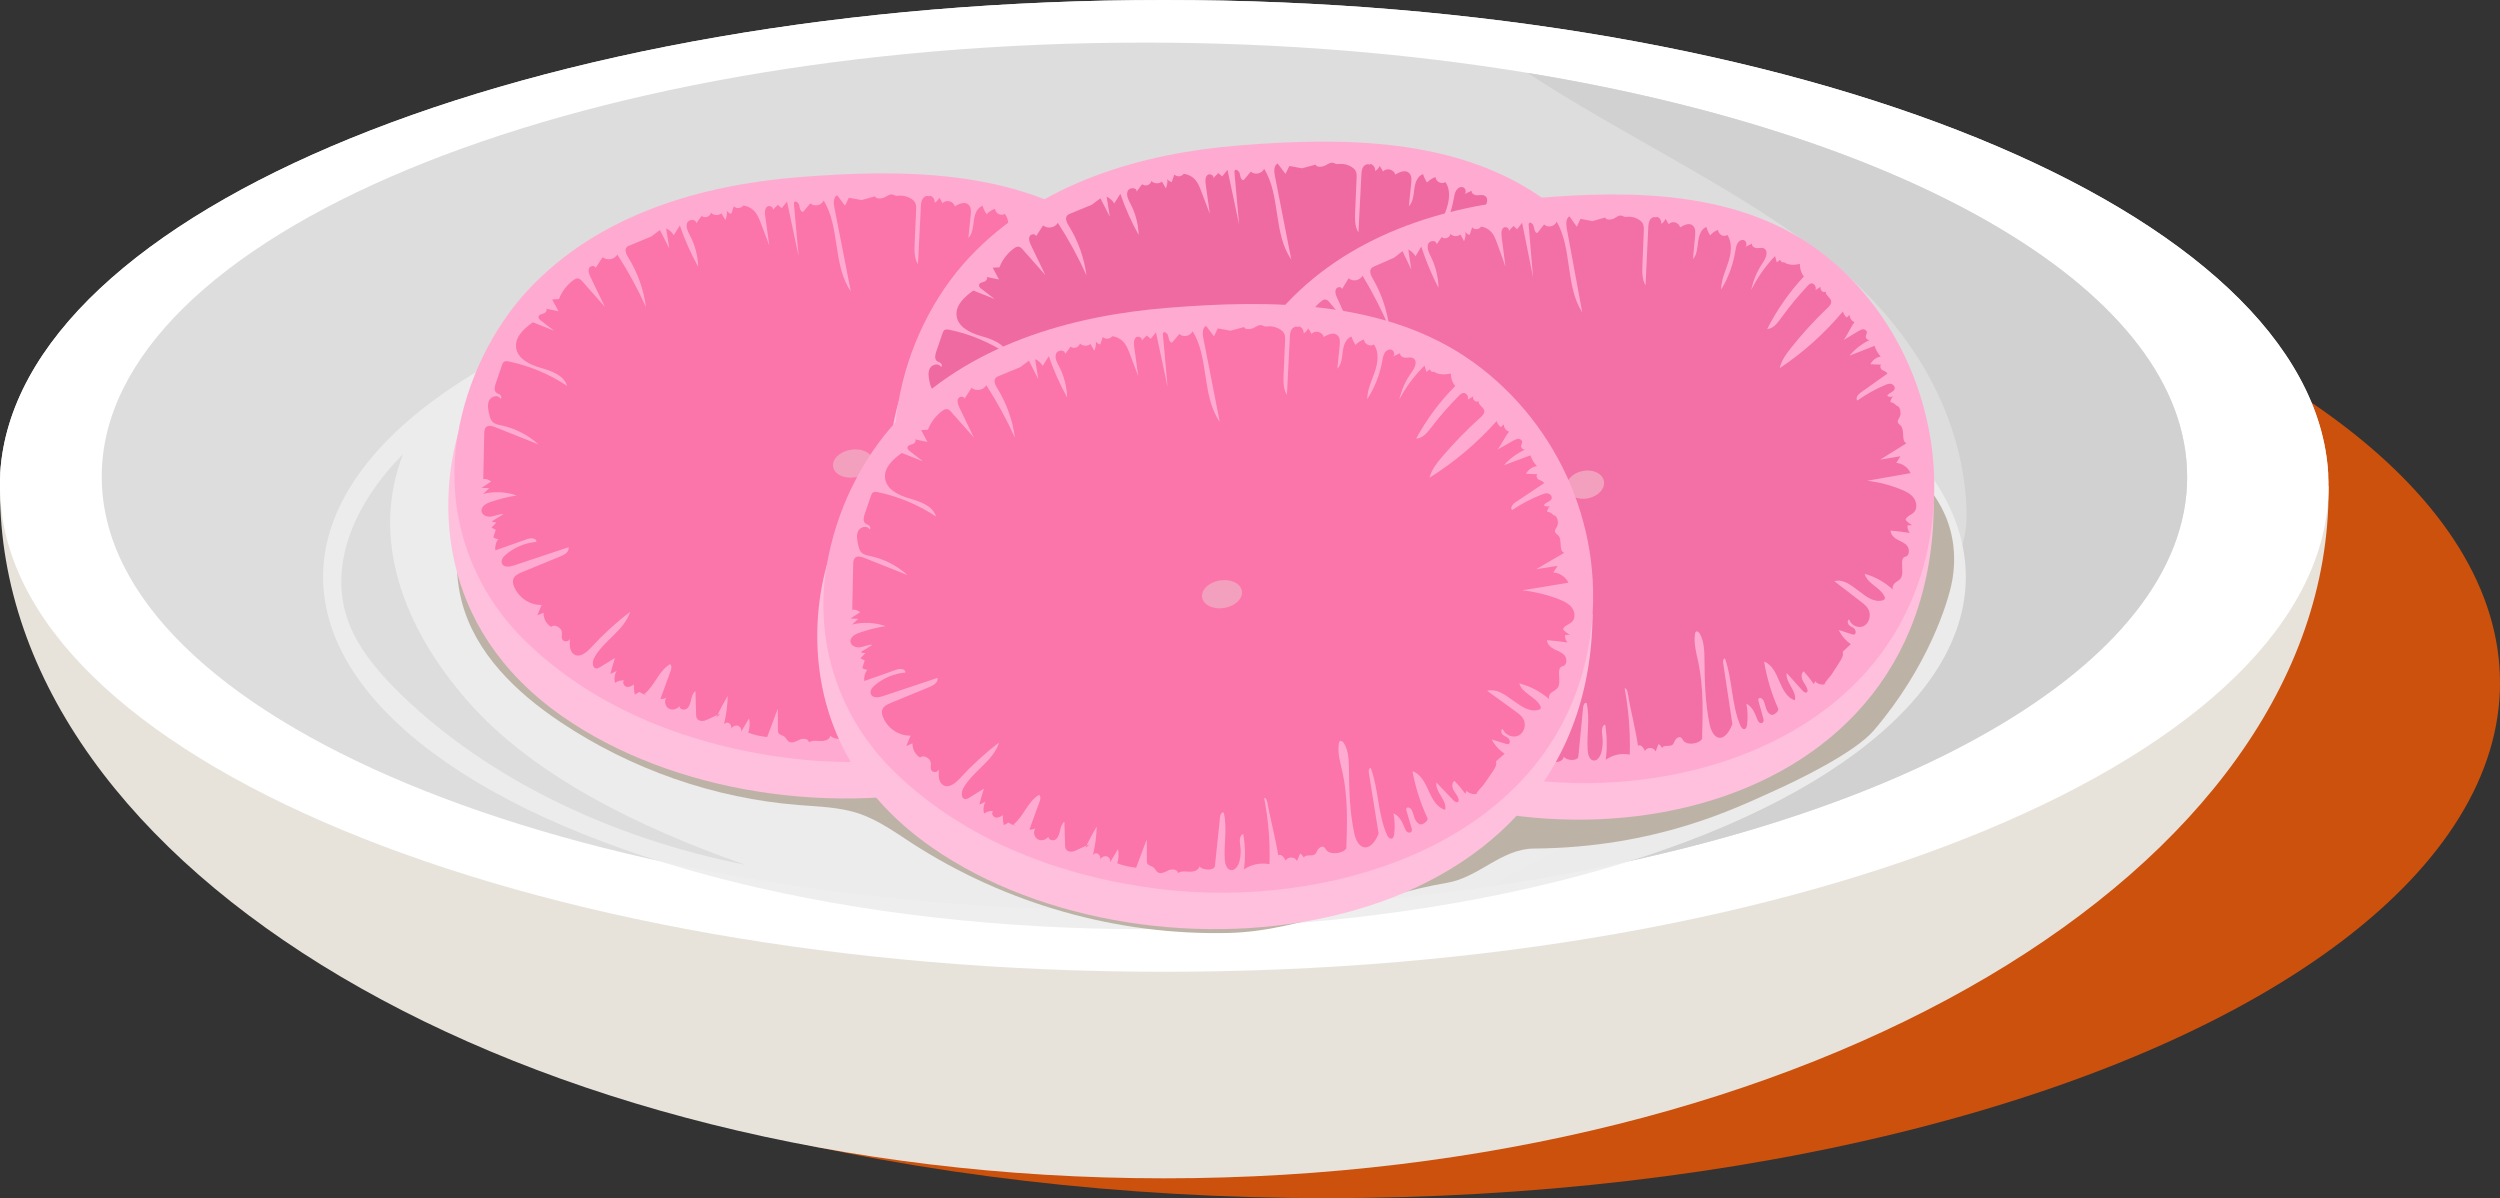 <?xml version="1.0" encoding="UTF-8"?>
<svg xmlns="http://www.w3.org/2000/svg" viewBox="0 0 258.29 123.79">
  <rect x="0" y="0" width="258.29" height="123.79" fill="#333333" stroke="none"/>
  <defs>
    <style>
      .cls-1 {
        fill: #bcb3a6;
        mix-blend-mode: multiply;
      }

      .cls-1, .cls-2, .cls-3, .cls-4, .cls-5, .cls-6, .cls-7, .cls-8, .cls-9, .cls-10, .cls-11, .cls-12, .cls-13, .cls-14 {
        stroke-width: 0px;
      }

      .cls-2 {
        fill: #ededed;
        opacity: .94;
      }

      .cls-15 {
        isolation: isolate;
      }

      .cls-3 {
        fill: #f7f9f8;
      }

      .cls-4 {
        fill: #f3a0be;
      }

      .cls-5 {
        fill: #fb75aa;
      }

      .cls-6 {
        fill: #d1d1d1;
      }

      .cls-7 {
        fill: #ddd;
      }

      .cls-8 {
        fill: #cc510d;
      }

      .cls-9 {
        fill: #fff;
      }

      .cls-10 {
        fill: #ef6aa0;
      }

      .cls-11 {
        fill: #e8e3da;
      }

      .cls-12 {
        fill: #ffabd1;
      }

      .cls-13 {
        fill: #ffc0dd;
      }

      .cls-14 {
        fill: #f270a5;
      }
    </style>
  </defs>
  <g class="cls-15">
    <g id="Layer_1" data-name="Layer 1">
      <g>
        <g>
          <ellipse class="cls-8" cx="137.07" cy="70.54" rx="121.22" ry="53.25"/>
          <g>
            <path class="cls-11" d="m240.58,50.2v.45c0,39.26-53.86,71.09-120.29,71.09S0,89.91,0,50.65v-.45c0-.16,0-.31,0-.47,0-.2,0-.41.02-.62,0-.07,0-.14,0-.21C1.69,21.77,54.89,0,120.29,0s118.6,21.77,120.25,48.9c0,.07,0,.14,0,.21,0,.2,0,.41.02.62,0,.16,0,.31,0,.47Z"/>
            <path class="cls-9" d="m240.58,50.2v.18c-.24,27.64-54,50.02-120.29,50.02S.24,78.02,0,50.38v-.18c0-.16,0-.31,0-.47,0-.2,0-.41.02-.62,0-.07,0-.14,0-.21C1.69,21.77,54.89,0,120.29,0s118.6,21.77,120.25,48.9c0,.07,0,.14,0,.21,0,.2.02.41.02.62,0,.16,0,.31,0,.47Z"/>
            <path class="cls-7" d="m225.97,49.25c0,19.54-30.01,36.16-71.9,42.31-11.21,1.65-23.27,2.54-35.83,2.54-59.5,0-107.73-20.08-107.73-44.85S58.74,4.4,118.24,4.4c13.97,0,27.32,1.11,39.58,3.13,39.92,6.56,68.15,22.77,68.15,41.73Z"/>
            <path class="cls-6" d="m225.97,49.25c0,19.54-30.01,36.16-71.9,42.31,7.4-4.45,15.89-7.8,23.19-12.34,6.66-4.13,21.15-17.99,23.35-19.74s2.65-4.54,2.56-6.92c-.39-10.31-6.24-19.88-15.9-27.03-9.06-6.71-19.92-11.74-29.46-18,39.92,6.56,68.15,22.77,68.15,41.73Z"/>
            <ellipse class="cls-2" cx="118.24" cy="59.6" rx="84.86" ry="36.4"/>
            <path class="cls-7" d="m76.91,89.33c-13.94-2.76-26.55-8.98-35.3-17.41-2.33-2.24-4.42-4.68-5.5-7.38-2.39-5.99.52-12.57,5.53-17.62-3.38,8.72-.02,17.83,6.64,25.47,6.66,7.64,17.49,13.02,28.64,16.93Z"/>
            <path class="cls-3" d="m197.01,55.85c-14.58-14.94-46.52-24.51-70.54-27.91,39.77,0,63.55,11.83,70.54,27.91Z"/>
          </g>
        </g>
        <path class="cls-1" d="m55.24,36.79c-3.16,4.17-5.53,8.96-6.95,14.03-1.03,3.67-1.55,7.61-.59,11.31,1.39,5.36,5.66,9.44,10.2,12.47,7.35,4.91,15.92,7.89,24.68,8.58,2.06.16,4.16.21,6.13.86,1.99.67,3.73,1.92,5.5,3.07,9.7,6.28,21.24,9.55,32.72,9.28,7.61-.18,15.01-3.93,22.52-5.17,3.34-.55,5.64-3.52,9.02-3.55,12.71-.1,20.97-4.24,24.49-5.81,2.76-1.23,8.66-4.09,10.64-6.4,5.58-6.53,7.69-13.23,8.09-15.45.88-4.9-1.14-9.23-5.12-12.12-21.79-15.82-47.95-26.01-74.68-26.2-20.2-.14-39.98,5.31-59.47,10.72-2.72.76-5.45,2.09-7.17,4.38Z"/>
        <g>
          <g>
            <path class="cls-13" d="m126.42,49.96c-.27,34.57-45.69,39.82-68.28,24.08-13.53-9.43-12.56-22.96-10.87-29.04,3.76-13.53,26.24-8.16,38.06-8.89,14.66-.53,29.49,2.84,41.1,13.85Z"/>
            <path class="cls-12" d="m47.27,45.01c-1.3,7.91,1.32,15.67,6.97,21.19,7.39,7.23,17.43,10.9,27.33,12.14,17.69,2.22,41.07-4.66,44.52-25.52,1.85-11.19-3.03-22.44-12-28.9-9.01-6.49-21.04-6.46-31.53-5.62-10.14.81-20.69,3.85-27.94,11.59-3.72,3.97-6.4,9.43-7.34,15.13Z"/>
            <path class="cls-5" d="m66.52,71.72l.36.14c-.1-.06-.2-.11-.3-.17,1.06-.84,1.48-2.39,2.65-3.07.2.14.14.46.06.69-.35.97-.71,1.94-1.06,2.91.21,0,.43-.04.62-.13-.26.33-.13.89.23,1.11s.86.09,1.11-.25c.02.35.52.47.78.26s.36-.57.43-.91.18-.71.45-.9c.02.8.04,1.59.07,2.39,0,.14,0,.28.07.41.14.28.51.33.8.26s1.34-.66,1.64-.69c-.14.11-.27.22-.41.34.35-.76.74-1.5,1.17-2.21-.03,1-.16,2.01-.4,2.98.08-.21.36-.28.54-.16s.27.36.23.58c.13-.25.42-.4.68-.32s.43.42.3.67l.85-1.43c.1.49.07,1.01-.08,1.48.63.23,1.28.38,1.95.45.37-.98.73-1.96,1.1-2.94,0,.73,0,1.45.01,2.18,0,.12,0,.24.06.34.12.22.43.23.63.39.16.13.24.36.41.48.32.25.76,0,1.12-.17s.95-.14.99.27c.34-.24.8-.15,1.22-.14s.93-.14,1-.56c.27.43,1.54.48,1.6-.02.18-1.69.35-3.37.53-5.06.02-.24.16-.56.38-.47.39,1.58,0,3.24.11,4.87.03.44.18.99.6,1.07.44.09.78-.41.9-.85.15-.53.18-1.1.1-1.65-.07-.46-.12-1.09.31-1.22.2,1.2.23,2.44.07,3.65.77-.52,1.73-.71,2.64-.53.07-2.29-.11-4.6-.56-6.86.2,0,.29.25.33.45.32,1.79.85,3.69,1.13,5.49.3-.19.62.21.77.54.23-.44.97-.41,1.17.05.11-.26.21-.52.32-.77.17.1.31.25.39.43.15-.42.86-.08,1.18-.39.08-.08.12-.19.17-.29.14-.3.49-.6.75-.4.09.07.14.17.2.26.37.56,1.72.41,2.09-.14.09-2.63.17-5.31-.4-7.88-.22-.98-.54-1.99-.37-2.98.01-.07.03-.15.08-.2.14-.13.35.04.45.2.49.82.5,1.83.51,2.79.02,2.17.09,4.35.54,6.47.14.67.48,1.47,1.14,1.49.63.02,1.16-.82,1.38-1.43-.34-2.1-.67-4.2-1.01-6.3-.03-.2,0-.48.2-.47.83,2.22.71,4.73,1.67,6.89.1.22.28.47.5.4.17-.05.23-.27.25-.45.09-.71.07-1.45-.07-2.15.58.23.9.87,1.14,1.46.06.16.13.33.26.44s.35.13.45-.01c.09-.12.05-.29,0-.44-.17-.57-.33-1.13-.5-1.7-.03-.09-.05-.18-.01-.26.1-.22.43-.05.54.16.14.26.19.56.3.84s.29.55.57.64.88-.38.76-.65c-.72-1.53-1.24-3.17-1.55-4.84.84.27,1.3,1.19,1.67,2.02s.86,1.75,1.71,1.97c.23-.98-1.05-1.82-.9-2.82.58.61,1.16,1.22,1.74,1.83.14.15.41.3.52.12.05-.07.04-.17.02-.26-.09-.34-.35-.6-.52-.91s-.19-.77.1-.95c.4.41.77.85,1.11,1.31.08-.07.13-.19.12-.3.27.28.67.41,1.04.34.13-.36.58-.71.79-1.02.3-.44.61-.88.91-1.32.21-.31.43-.67.32-1.03.3-.26.6-.53.9-.79-.55-.35-1.02-.86-1.33-1.46.48.15.97.29,1.45.44.09.03.19.05.27.02.21-.08.16-.43,0-.59s-.41-.21-.59-.37-.22-.51,0-.59c.24.63,1.03.96,1.62.68s.84-1.13.51-1.72c-.18-.32-.48-.54-.77-.75-.99-.72-1.98-1.44-2.97-2.16,1.87-.5,3.42,2.46,5.29,1.98.1-.03.22-.08.25-.18.02-.08,0-.17-.05-.24-.5-.97-1.87-1.27-2.17-2.32,1.15.29,2.24.87,3.14,1.67-.18-.2-.05-.54.16-.71s.47-.27.64-.48c.51-.64-.24-2.11.55-2.26.41-.08.48-.72.22-1.07s-.69-.48-1.07-.67-.77-.52-.78-.95c.71.06,1.41.14,2.12.24-.19-.2-.29-.5-.25-.78.17,0,.34-.01.51-.02-.28-.13-.53-.32-.73-.56.14-.4.65-.49.95-.79.36-.37.29-1.03-.03-1.45s-.81-.65-1.28-.84c-1.24-.49-2.54-.81-3.85-.95,1.59-.26,3.19-.52,4.78-.79-.3-.6-.92-1.02-1.57-1.05.15-.23.3-.46.45-.69-.74.12-1.48.24-2.22.35.97-.56,1.93-1.12,2.9-1.69-.61-.23-.16-1.33-.62-1.81-.12-.12-.29-.2-.33-.36-.06-.21.14-.4.23-.59.17-.38.02-1.1-.38-1.13-.17-.2-.41-.34-.67-.36.04-.24.15-.46.31-.63-.19.13-.47.12-.65-.03.17-.35.76-.36.82-.74.04-.23-.17-.44-.39-.49s-.44.04-.65.12c-1.07.42-2.09.96-3.05,1.6-.24-.22.05-.61.32-.79.99-.66,1.98-1.32,2.98-1.99-.1-.21-.36-.26-.56-.37s-.31-.47-.1-.55c-.4-.01-.81-.03-1.21-.05.23-.43.67-.73,1.14-.79-.31-.31-.54-.69-.68-1.11-.92.34-1.84.68-2.75,1.02.63-.7,1.4-1.26,2.25-1.64-.23.1-.52-.16-.46-.41.03-.11.1-.2.11-.31.02-.2-.18-.36-.37-.37s-.37.09-.54.18c-.55.31-1.09.62-1.64.93.43-.55.75-1.3,1.19-1.85-.31-.09-.54-.42-.53-.75-.11.09-.22.18-.33.28-.2-.16-.35-.38-.42-.63-2.03,2.28-4.38,4.26-6.94,5.86.21-.82.74-1.5,1.28-2.13,1.24-1.46,2.58-2.84,4-4.11.2-.18.42-.41.38-.68-.06-.4-.65-.6-.59-1-.26.21-.7-.19-.54-.49-.2.11-.39.23-.59.34.17-.31-.16-.77-.5-.68-.15.04-.27.15-.38.26-1.02,1.03-1.98,2.12-2.87,3.28-.41.54-.89,1.14-1.56,1.16,1.08-2,2.44-3.83,4.03-5.42-.3-.36-.46-.83-.44-1.3-.56.12-1.28.16-1.75-.18-.17.08-.41-.07-.41-.27-.13.1-.25.19-.38.29-.06-.22-.13-.43-.19-.65-1.04,1.01-1.92,2.2-2.61,3.5.23-1.01.66-1.97,1.26-2.79.33-.45.67-1.17.2-1.47-.23-.15-.54-.06-.81-.06s-.62-.19-.56-.47c-.25.12-.51.24-.76.35.25-.14.15-.59-.12-.7s-.57.08-.72.32-.2.55-.25.84c-.25,1.41-.78,2.76-1.55,3.94,0-.99.46-1.89.78-2.82s.47-2.04-.1-2.83c-.37.28-1-.04-1.02-.52-.33.12-.63.31-.87.57-.18-.27-.32-.56-.41-.87-.59.19-.83.9-.91,1.54s-.12,1.33-.56,1.78c.08-.79.16-1.59.24-2.38.04-.36.06-.77-.19-1.03-.37-.4-1-.14-1.46.14-.11-.54-.91-.74-1.25-.32-.12-.19-.24-.38-.35-.58-.1.22-.26.41-.46.53-.02-.18-.04-.36-.15-.5s-.35-.31-.43-.16c-.25-.12-.55.04-.69.28s-.16.54-.17.82c-.1,1.97-.2,3.94-.3,5.91-.39-.62-.37-1.42-.34-2.16.05-1.15.1-2.3.15-3.45.01-.26.02-.54-.11-.77-.09-.15-.22-.27-.37-.37-.39-.25-.85-.37-1.31-.33-.11,0-.23.03-.34,0-.1-.03-.18-.09-.27-.11-.3-.09-.58.14-.86.28s-.91.21-.97-.1c-.47.13-.94.25-1.41.38l-1.31-.24c-.13.27-.27.55-.4.82-.27-.36-.54-.72-.81-1.08-.41.22-.38.83-.28,1.3.56,2.87,1.13,5.74,1.69,8.62-1.87-2.68-1.09-6.59-2.8-9.37-.23.51-.97.67-1.38.29-.25.29-.49.58-.74.88-.28.02-.35-.38-.4-.66s-.43-.57-.54-.31c-.03.06-.02.13-.01.19.16,1.79.32,3.58.48,5.37-.4-1.88-.8-3.77-1.2-5.65l-.55.68-.4-.35c-.18.18-.36.36-.53.54.15-.3-.38-.55-.61-.32s-.2.62-.16.96c.14,1.01.28,2.02.42,3.03-.3-.78-.6-1.57-.89-2.35-.15-.39-.3-.78-.56-1.1-.31-.38-.77-.63-1.25-.68-.21.31-.71.35-.96.07l-.27.78c-.18-.03-.35-.15-.45-.32.03.33-.03.67-.16.97-.13-.19-.27-.51-.4-.7-.3.26-.81.24-1.09-.06-.08.42-.65.61-.96.33-.19.26-.38.52-.57.77.04-.47-.79-.47-.94-.02s.12.92.34,1.34c.5.97.78,2.06.81,3.16-.75-1.36-1.39-2.78-1.89-4.26l-.63,1c-.19-.31-.47-.56-.79-.7.11.69.22,1.38.33,2.07-.32-.63-.65-1.26-.97-1.9-.3.22-.6.45-.9.67-.74.31-1.48.61-2.23.92-.11.04-.22.09-.3.18-.26.28-.05.74.16,1.07.96,1.54,1.59,3.31,1.83,5.12-.85-1.88-1.84-3.7-2.96-5.43-.29.52-1.07.66-1.52.27-.24.37-.49.74-.73,1.12-.06-.31-.57-.25-.68.04s.03.62.16.9c.49,1.02.99,2.05,1.48,3.07-.77-.87-1.55-1.75-2.32-2.62-.12-.14-.26-.28-.44-.31-.18-.03-.34.07-.49.18-.66.48-1.19,1.17-1.49,1.95l-.7.04c.22.41.43.81.65,1.22-.43-.09-.87-.18-1.3-.27.2.12-.02.44-.24.5s-.52.13-.53.37c0,.15.13.27.25.36.45.35.91.7,1.36,1.05-.68-.29-1.5-.58-2.19-.87-.88.63-1.86,1.49-1.73,2.6.13,1.18,1.42,1.78,2.52,2.1s2.4.74,2.75,1.87c-1.83-1.22-3.89-2.08-6.02-2.52-.17-.04-.36-.06-.51.04-.11.08-.16.22-.2.35-.21.62-.43,1.24-.64,1.86-.11.33-.2.75.05.97.12.1.29.13.41.23s.17.34.03.4c-.22-.44-.92-.29-1.15.14s-.13.96-.02,1.44c.06.27.13.56.31.77.24.27.63.34.97.41,1.4.3,2.74.98,3.82,1.96-1.5-.6-3-1.19-4.49-1.79-.31-.13-.72-.23-.95.02-.15.16-.16.41-.17.63-.03,1.57-.06,3.14-.1,4.71.39-.01.49.04.82.26-.33.22-.67.44-1,.65l.8.04-.64.59c1.14-.28,2.35-.22,3.47.16-.93.15-1.85.38-2.74.69-.44.15-.96.47-.89.95.07.44.61.61,1.03.54s.82-.29,1.24-.25c-.4.25-.81.5-1.21.75.15.09.33.12.49.09l-.52.56.44.22-.25.78c.15.11.34.17.52.18-.26.32-.37.75-.31,1.16,1.11-.39,2.21-.78,3.32-1.17.36-.13.94-.1.92.3-1.16.09-2.28.56-3.17,1.32-.26.22-.52.56-.4.89.16.44.77.38,1.2.24,1.9-.63,3.8-1.27,5.69-1.9.1.44-.38.75-.78.92-1.35.56-2.71,1.11-4.06,1.67-.38.15-.8.37-.89.78-.05.21,0,.43.08.63.44,1.18,1.65,2.01,2.87,1.96-.15.36-.3.72-.45,1.08l.65-.28c-.03.59.29,1.19.79,1.47.32-.33,1.03.06,1.1.52.04.25-.07.51.03.74.14.34.71.3.81-.05-.06.6-.06,1.35.45,1.65.59.34,1.26-.22,1.72-.72,1.24-1.35,2.59-2.59,4.04-3.69-.62,1.95-2.73,2.95-3.7,4.73-.21.39-.24,1.05.18,1.11.16.02.31-.06.45-.15.5-.31,1.01-.62,1.51-.93-.18.54-.34,1.09-.48,1.65.22-.1.44-.21.66-.31-.23.35-.29.82-.17,1.23.27-.19.61-.28.94-.25-.23.17-.04.59.23.66s.55-.09.78-.24c-.02.35.01.7.09,1.04.16-.09.32-.18.48-.27.13.09.38.22.53.28Z"/>
            <ellipse class="cls-4" cx="88.13" cy="47.89" rx="2.08" ry="1.44" transform="translate(-6.6 14.92) rotate(-9.33)"/>
          </g>
          <g>
            <path class="cls-13" d="m171.93,46.69c-.27,34.57-45.69,39.82-68.28,24.08-13.53-9.43-12.56-22.96-10.87-29.04,3.76-13.53,26.24-8.16,38.06-8.89,14.66-.53,29.49,2.84,41.1,13.85Z"/>
            <path class="cls-12" d="m92.78,41.73c-1.3,7.91,1.32,15.67,6.97,21.19,7.39,7.23,17.43,10.9,27.33,12.14,17.69,2.22,41.07-4.66,44.52-25.52,1.85-11.19-3.03-22.44-12-28.9-9.01-6.49-21.04-6.46-31.53-5.62-10.14.81-20.69,3.85-27.94,11.59-3.72,3.97-6.4,9.43-7.34,15.13Z"/>
            <path class="cls-10" d="m112.03,68.44l.36.14c-.1-.06-.2-.11-.3-.17,1.06-.84,1.48-2.39,2.65-3.07.2.14.14.46.06.69-.35.97-.71,1.94-1.06,2.91.21,0,.43-.04.62-.13-.26.33-.13.89.23,1.11s.86.09,1.11-.25c.02.35.52.47.78.26s.36-.57.43-.91.18-.71.45-.9c.02.8.04,1.59.07,2.39,0,.14,0,.28.07.41.14.28.51.33.8.26s1.34-.66,1.64-.69c-.14.11-.27.22-.41.34.35-.76.74-1.5,1.17-2.21-.03,1-.16,2.01-.4,2.98.08-.21.36-.28.54-.16s.27.36.23.58c.13-.25.42-.4.68-.32s.43.42.3.67l.85-1.43c.1.49.07,1.01-.08,1.48.63.23,1.28.38,1.95.45.37-.98.73-1.96,1.1-2.94,0,.73,0,1.45.01,2.18,0,.12,0,.24.06.34.12.22.43.23.63.39.16.13.24.36.41.48.32.25.76,0,1.12-.17s.95-.14.99.27c.34-.24.8-.15,1.22-.14s.93-.14,1-.56c.27.43,1.54.48,1.6-.02.18-1.69.35-3.37.53-5.06.02-.24.16-.56.38-.47.39,1.58,0,3.24.11,4.87.03.44.18.99.6,1.07.44.09.78-.41.9-.85.15-.53.18-1.1.1-1.65-.07-.46-.12-1.09.31-1.22.2,1.2.23,2.44.07,3.65.77-.52,1.73-.71,2.64-.53.07-2.29-.11-4.6-.56-6.86.2,0,.29.25.33.45.32,1.79.85,3.69,1.13,5.49.3-.19.62.21.77.54.23-.44.97-.41,1.17.05.11-.26.21-.52.32-.77.17.1.31.25.39.43.15-.42.86-.08,1.18-.39.08-.08.12-.19.17-.29.14-.3.49-.6.75-.4.09.07.14.17.2.26.37.56,1.72.41,2.09-.14.09-2.63.17-5.31-.4-7.88-.22-.98-.54-1.99-.37-2.98.01-.07.03-.15.08-.2.14-.13.35.04.45.2.49.82.5,1.83.51,2.79.02,2.17.09,4.35.54,6.47.14.67.48,1.47,1.14,1.49.63.02,1.16-.82,1.38-1.43-.34-2.1-.67-4.2-1.01-6.3-.03-.2,0-.48.2-.47.83,2.22.71,4.73,1.67,6.89.1.22.28.47.5.4.17-.05.23-.27.25-.45.09-.71.07-1.45-.07-2.15.58.23.9.87,1.14,1.46.06.16.13.33.26.44s.35.13.45-.01c.09-.12.05-.29,0-.44-.17-.57-.33-1.13-.5-1.7-.03-.09-.05-.18-.01-.26.1-.22.43-.05.54.16.14.26.19.56.3.84s.29.55.57.64.88-.38.76-.65c-.72-1.53-1.24-3.17-1.55-4.84.84.27,1.3,1.19,1.67,2.02s.86,1.75,1.71,1.97c.23-.98-1.05-1.82-.9-2.82.58.61,1.16,1.22,1.74,1.83.14.15.41.3.52.12.05-.07.04-.17.02-.26-.09-.34-.35-.6-.52-.91s-.19-.77.1-.95c.4.41.77.85,1.11,1.31.08-.07.13-.19.12-.3.27.28.67.41,1.04.34.13-.36.58-.71.79-1.02.3-.44.61-.88.91-1.32.21-.31.43-.67.32-1.03.3-.26.6-.53.9-.79-.55-.35-1.02-.86-1.33-1.46.48.15.97.29,1.45.44.09.03.19.05.27.02.21-.08.16-.43,0-.59s-.41-.21-.59-.37-.22-.51,0-.59c.24.63,1.03.96,1.62.68s.84-1.13.51-1.72c-.18-.32-.48-.54-.77-.75-.99-.72-1.98-1.44-2.97-2.16,1.87-.5,3.42,2.46,5.29,1.98.1-.03.22-.08.25-.18.02-.08,0-.17-.05-.24-.5-.97-1.87-1.27-2.17-2.32,1.15.29,2.24.87,3.14,1.67-.18-.2-.05-.54.16-.71s.47-.27.64-.48c.51-.64-.24-2.11.55-2.26.41-.08.48-.72.22-1.07s-.69-.48-1.07-.67-.77-.52-.78-.95c.71.06,1.41.14,2.12.24-.19-.2-.29-.5-.25-.78.17,0,.34-.01.51-.02-.28-.13-.53-.32-.73-.56.14-.4.65-.49.95-.79.36-.37.29-1.03-.03-1.45s-.81-.65-1.28-.84c-1.24-.49-2.54-.81-3.85-.95,1.59-.26,3.19-.52,4.78-.79-.3-.6-.92-1.02-1.57-1.05.15-.23.3-.46.45-.69-.74.12-1.48.24-2.22.35.97-.56,1.93-1.12,2.9-1.69-.61-.23-.16-1.33-.62-1.81-.12-.12-.29-.2-.33-.36-.06-.21.14-.4.23-.59.17-.38.02-1.1-.38-1.13-.17-.2-.41-.34-.67-.36.04-.24.15-.46.31-.63-.19.13-.47.12-.65-.03.17-.35.76-.36.82-.74.04-.23-.17-.44-.39-.49s-.44.04-.65.12c-1.07.42-2.09.96-3.05,1.6-.24-.22.05-.61.32-.79.99-.66,1.98-1.32,2.98-1.99-.1-.21-.36-.26-.56-.37s-.31-.47-.1-.55c-.4-.01-.81-.03-1.21-.05.23-.43.67-.73,1.14-.79-.31-.31-.54-.69-.68-1.11-.92.34-1.84.68-2.75,1.02.63-.7,1.4-1.26,2.25-1.64-.23.1-.52-.16-.46-.41.03-.11.1-.2.11-.31.02-.2-.18-.36-.37-.37s-.37.09-.54.18c-.55.31-1.09.62-1.64.93.43-.55.75-1.3,1.19-1.85-.31-.09-.54-.42-.53-.75-.11.09-.22.18-.33.28-.2-.16-.35-.38-.42-.63-2.03,2.28-4.38,4.26-6.94,5.86.21-.82.74-1.5,1.28-2.13,1.24-1.46,2.58-2.84,4-4.11.2-.18.42-.41.38-.68-.06-.4-.65-.6-.59-1-.26.21-.7-.19-.54-.49-.2.11-.39.23-.59.34.17-.31-.16-.77-.5-.68-.15.04-.27.15-.38.26-1.02,1.03-1.98,2.12-2.87,3.28-.41.54-.89,1.14-1.56,1.16,1.08-2,2.44-3.83,4.03-5.42-.3-.36-.46-.83-.44-1.3-.56.12-1.28.16-1.75-.18-.17.08-.41-.07-.41-.27-.13.1-.25.19-.38.29-.06-.22-.13-.43-.19-.65-1.04,1.01-1.92,2.2-2.61,3.5.23-1.01.66-1.97,1.26-2.79.33-.45.67-1.17.2-1.47-.23-.15-.54-.06-.81-.06s-.62-.19-.56-.47c-.25.12-.51.24-.76.35.25-.14.15-.59-.12-.7s-.57.08-.72.32-.2.55-.25.84c-.25,1.41-.78,2.76-1.55,3.94,0-.99.46-1.89.78-2.82s.47-2.04-.1-2.83c-.37.28-1-.04-1.02-.52-.33.12-.63.31-.87.57-.18-.27-.32-.56-.41-.87-.59.19-.83.9-.91,1.54s-.12,1.33-.56,1.78c.08-.79.16-1.59.24-2.38.04-.36.06-.77-.19-1.03-.37-.4-1-.14-1.46.14-.11-.54-.91-.74-1.25-.32-.12-.19-.24-.38-.35-.58-.1.22-.26.41-.46.53-.02-.18-.04-.36-.15-.5s-.35-.31-.43-.16c-.25-.12-.55.04-.69.28s-.16.54-.17.82c-.1,1.97-.2,3.94-.3,5.91-.39-.62-.37-1.42-.34-2.16.05-1.15.1-2.3.15-3.45.01-.26.02-.54-.11-.77-.09-.15-.22-.27-.37-.37-.39-.25-.85-.37-1.31-.33-.11,0-.23.03-.34,0-.1-.03-.18-.09-.27-.11-.3-.09-.58.14-.86.28s-.91.21-.97-.1c-.47.13-.94.25-1.41.38l-1.31-.24c-.13.27-.27.55-.4.82-.27-.36-.54-.72-.81-1.08-.41.22-.38.83-.28,1.3.56,2.87,1.13,5.74,1.69,8.62-1.87-2.68-1.09-6.59-2.8-9.37-.23.51-.97.67-1.38.29-.25.29-.49.58-.74.88-.28.02-.35-.38-.4-.66s-.43-.57-.54-.31c-.03.06-.02.13-.01.19.16,1.79.32,3.58.48,5.37-.4-1.88-.8-3.77-1.2-5.65l-.55.68-.4-.35c-.18.18-.36.36-.53.54.15-.3-.38-.55-.61-.32s-.2.62-.16.96c.14,1.01.28,2.02.42,3.03-.3-.78-.6-1.57-.89-2.35-.15-.39-.3-.78-.56-1.1-.31-.38-.77-.63-1.25-.68-.21.31-.71.35-.96.07l-.27.78c-.18-.03-.35-.15-.45-.32.03.33-.03.67-.16.97-.13-.19-.27-.51-.4-.7-.3.26-.81.24-1.09-.06-.08.42-.65.61-.96.33-.19.26-.38.52-.57.77.04-.47-.79-.47-.94-.02s.12.92.34,1.34c.5.97.78,2.06.81,3.16-.75-1.36-1.39-2.78-1.89-4.26l-.63,1c-.19-.31-.47-.56-.79-.7.11.69.22,1.38.33,2.07-.32-.63-.65-1.26-.97-1.9-.3.22-.6.45-.9.67-.74.31-1.48.61-2.23.92-.11.04-.22.09-.3.18-.26.28-.05.74.16,1.07.96,1.54,1.59,3.31,1.83,5.12-.85-1.88-1.84-3.7-2.96-5.43-.29.52-1.07.66-1.52.27-.24.37-.49.74-.73,1.12-.06-.31-.57-.25-.68.04s.03.62.16.9c.49,1.02.99,2.05,1.48,3.07-.77-.87-1.55-1.75-2.32-2.62-.12-.14-.26-.28-.44-.31-.18-.03-.34.07-.49.18-.66.48-1.19,1.17-1.49,1.95l-.7.04c.22.41.43.81.65,1.22-.43-.09-.87-.18-1.3-.27.2.12-.02.44-.24.5s-.52.13-.53.37c0,.15.13.27.25.36.45.35.91.7,1.36,1.05-.68-.29-1.5-.58-2.19-.87-.88.63-1.86,1.49-1.73,2.6.13,1.18,1.42,1.78,2.52,2.1s2.4.74,2.75,1.87c-1.83-1.22-3.89-2.08-6.02-2.52-.17-.04-.36-.06-.51.04-.11.08-.16.22-.2.35-.21.62-.43,1.24-.64,1.86-.11.33-.2.75.05.97.12.1.29.13.41.23s.17.34.03.4c-.22-.44-.92-.29-1.15.14s-.13.96-.02,1.44c.06.27.13.56.31.77.24.27.63.34.97.41,1.4.3,2.74.98,3.82,1.96-1.5-.6-3-1.19-4.49-1.79-.31-.13-.72-.23-.95.02-.15.16-.16.41-.17.63-.03,1.57-.06,3.14-.1,4.71.39-.01.49.04.82.26-.33.22-.67.44-1,.65l.8.04-.64.59c1.14-.28,2.35-.22,3.47.16-.93.15-1.85.38-2.74.69-.44.15-.96.47-.89.95.07.44.61.61,1.03.54s.82-.29,1.24-.25c-.4.25-.81.5-1.21.75.15.09.33.12.49.09l-.52.56.44.22-.25.78c.15.11.34.17.52.18-.26.32-.37.75-.31,1.16,1.11-.39,2.21-.78,3.32-1.17.36-.13.94-.1.92.3-1.16.09-2.28.56-3.17,1.32-.26.22-.52.56-.4.89.16.44.77.38,1.2.24,1.9-.63,3.8-1.27,5.69-1.9.1.44-.38.75-.78.92-1.35.56-2.71,1.11-4.06,1.67-.38.15-.8.37-.89.78-.05.21,0,.43.08.63.44,1.18,1.65,2.01,2.87,1.96-.15.36-.3.72-.45,1.08l.65-.28c-.03.59.29,1.19.79,1.47.32-.33,1.03.06,1.1.52.04.25-.07.51.03.74.14.34.71.3.81-.05-.06.6-.06,1.35.45,1.65.59.34,1.26-.22,1.72-.72,1.24-1.35,2.59-2.59,4.04-3.69-.62,1.95-2.73,2.95-3.7,4.73-.21.39-.24,1.05.18,1.11.16.02.31-.06.45-.15.5-.31,1.01-.62,1.51-.93-.18.54-.34,1.09-.48,1.65.22-.1.44-.21.66-.31-.23.35-.29.82-.17,1.23.27-.19.61-.28.94-.25-.23.17-.04.59.23.66s.55-.09.78-.24c-.02.35.01.7.09,1.04.16-.09.32-.18.48-.27.13.09.38.22.53.28Z"/>
            <ellipse class="cls-4" cx="133.64" cy="44.61" rx="2.08" ry="1.44" transform="translate(-5.46 22.26) rotate(-9.33)"/>
          </g>
          <g>
            <path class="cls-13" d="m199.79,52.15c-.25,34.57-42.96,39.82-64.21,24.08-12.73-9.43-11.81-22.96-10.22-29.04,3.54-13.53,24.68-8.16,35.78-8.89,13.79-.53,27.73,2.84,38.65,13.85Z"/>
            <path class="cls-12" d="m125.36,47.19c-1.23,7.91,1.25,15.67,6.56,21.19,6.95,7.23,16.39,10.9,25.7,12.14,16.63,2.22,38.62-4.66,41.86-25.52,1.74-11.19-2.85-22.44-11.29-28.9-8.48-6.49-19.79-6.46-29.65-5.62-9.53.81-19.45,3.85-26.27,11.59-3.49,3.97-6.02,9.43-6.9,15.13Z"/>
            <path class="cls-14" d="m143.47,73.9l.34.14c-.09-.06-.19-.11-.28-.17,1-.84,1.39-2.39,2.49-3.07.19.14.13.46.05.69-.33.97-.67,1.94-1,2.91.2,0,.4-.04.58-.13-.24.33-.12.89.22,1.11s.8.09,1.04-.25c.02.35.49.47.74.26s.33-.57.41-.91.17-.71.43-.9c.02.8.04,1.59.06,2.39,0,.14,0,.28.07.41.13.28.48.33.75.26s1.26-.66,1.54-.69c-.13.11-.26.22-.39.34.33-.76.69-1.5,1.1-2.21-.02,1-.15,2.01-.38,2.98.07-.21.34-.28.51-.16s.25.36.21.58c.12-.25.39-.4.64-.32s.4.42.28.67l.8-1.43c.09.49.06,1.01-.08,1.48.59.23,1.21.38,1.83.45.34-.98.69-1.96,1.03-2.94,0,.73,0,1.45.01,2.18,0,.12,0,.24.06.34.12.22.4.23.59.39.15.13.23.36.38.48.31.25.72,0,1.06-.17s.89-.14.93.27c.32-.24.75-.15,1.14-.14s.87-.14.94-.56c.26.43,1.45.48,1.5-.02.16-1.69.33-3.37.49-5.06.02-.24.15-.56.36-.47.37,1.58,0,3.24.11,4.87.03.44.17.99.57,1.07.42.09.73-.41.85-.85.14-.53.17-1.1.1-1.65-.06-.46-.11-1.09.29-1.22.19,1.2.21,2.44.06,3.65.72-.52,1.63-.71,2.48-.53.07-2.29-.11-4.6-.53-6.86.19,0,.27.25.31.45.3,1.79.8,3.69,1.07,5.49.28-.19.58.21.72.54.21-.44.91-.41,1.1.05.1-.26.2-.52.3-.77.16.1.29.25.37.43.15-.42.81-.08,1.11-.39.08-.08.11-.19.16-.29.13-.3.46-.6.71-.4.08.07.13.17.19.26.34.56,1.62.41,1.96-.14.08-2.63.16-5.31-.38-7.88-.21-.98-.5-1.99-.35-2.98.01-.07.03-.15.08-.2.13-.13.33.04.42.2.46.82.47,1.83.48,2.79.02,2.17.08,4.35.51,6.47.13.67.46,1.47,1.07,1.49.6.02,1.09-.82,1.3-1.43-.32-2.1-.63-4.2-.95-6.3-.03-.2,0-.48.19-.47.78,2.22.66,4.73,1.57,6.89.09.22.27.47.47.4.16-.05.21-.27.24-.45.09-.71.07-1.45-.07-2.15.54.23.85.87,1.07,1.46.06.16.12.33.24.44s.33.13.42-.01c.08-.12.05-.29,0-.44-.16-.57-.31-1.13-.47-1.7-.02-.09-.05-.18-.01-.26.09-.22.4-.05.51.16.13.26.18.56.28.84s.27.55.53.64.83-.38.71-.65c-.68-1.53-1.17-3.17-1.45-4.84.79.27,1.22,1.19,1.57,2.02s.81,1.75,1.61,1.97c.22-.98-.99-1.82-.85-2.82.55.61,1.09,1.22,1.64,1.83.14.15.38.3.49.12.05-.07.04-.17.01-.26-.09-.34-.33-.6-.48-.91s-.18-.77.1-.95c.37.41.72.85,1.04,1.31.08-.07.12-.19.12-.3.25.28.63.41.98.34.12-.36.54-.71.74-1.02.28-.44.57-.88.85-1.32.2-.31.4-.67.3-1.03.28-.26.56-.53.84-.79-.52-.35-.96-.86-1.25-1.46.45.15.91.29,1.36.44.08.03.18.05.26.02.2-.08.15-.43,0-.59s-.39-.21-.55-.37-.21-.51,0-.59c.22.63.97.96,1.52.68s.79-1.13.48-1.72c-.17-.32-.45-.54-.72-.75-.93-.72-1.86-1.44-2.8-2.16,1.76-.5,3.21,2.46,4.98,1.98.1-.03.21-.08.24-.18.02-.08,0-.17-.05-.24-.47-.97-1.75-1.27-2.04-2.32,1.08.29,2.11.87,2.96,1.67-.17-.2-.04-.54.15-.71s.44-.27.6-.48c.48-.64-.22-2.11.51-2.26.39-.08.45-.72.2-1.07s-.65-.48-1.01-.67-.73-.52-.73-.95c.66.06,1.33.14,1.99.24-.18-.2-.27-.5-.24-.78.16,0,.32-.01.48-.02-.26-.13-.5-.32-.69-.56.13-.4.62-.49.89-.79.34-.37.27-1.03-.03-1.45s-.76-.65-1.21-.84c-1.16-.49-2.39-.81-3.62-.95,1.5-.26,3-.52,4.5-.79-.28-.6-.87-1.02-1.48-1.05.14-.23.28-.46.42-.69-.7.12-1.39.24-2.09.35.91-.56,1.82-1.12,2.72-1.69-.57-.23-.15-1.33-.58-1.81-.11-.12-.27-.2-.31-.36-.06-.21.13-.4.21-.59.16-.38.02-1.1-.36-1.13-.16-.2-.39-.34-.63-.36.04-.24.14-.46.29-.63-.18.13-.44.12-.61-.03.16-.35.71-.36.77-.74.04-.23-.16-.44-.37-.49s-.42.04-.61.12c-1,.42-1.97.96-2.87,1.6-.23-.22.05-.61.3-.79.93-.66,1.87-1.32,2.8-1.99-.1-.21-.34-.26-.53-.37s-.29-.47-.09-.55c-.38-.01-.76-.03-1.14-.05.22-.43.63-.73,1.07-.79-.29-.31-.51-.69-.64-1.11-.86.34-1.73.68-2.59,1.02.59-.7,1.32-1.26,2.12-1.64-.21.1-.49-.16-.43-.41.02-.11.09-.2.11-.31.02-.2-.17-.36-.35-.37s-.35.09-.51.18c-.51.31-1.03.62-1.54.93.41-.55.71-1.3,1.12-1.85-.29-.09-.51-.42-.5-.75-.1.09-.21.18-.31.28-.18-.16-.32-.38-.39-.63-1.91,2.28-4.12,4.26-6.53,5.86.19-.82.69-1.5,1.2-2.13,1.16-1.46,2.42-2.84,3.76-4.11.19-.18.4-.41.36-.68-.06-.4-.61-.6-.56-1-.25.21-.66-.19-.51-.49-.19.11-.37.23-.56.34.16-.31-.15-.77-.47-.68-.14.04-.25.15-.35.26-.96,1.03-1.86,2.12-2.7,3.28-.39.54-.84,1.14-1.46,1.16,1.02-2,2.3-3.83,3.79-5.42-.28-.36-.43-.83-.41-1.3-.52.12-1.2.16-1.64-.18-.16.08-.38-.07-.39-.27-.12.1-.24.19-.36.29-.06-.22-.12-.43-.18-.65-.98,1.01-1.81,2.2-2.46,3.5.21-1.01.62-1.97,1.18-2.79.31-.45.63-1.17.19-1.47-.22-.15-.5-.06-.76-.06s-.59-.19-.52-.47c-.24.12-.48.24-.72.35.23-.14.14-.59-.11-.7s-.54.08-.68.32-.18.55-.23.84c-.23,1.41-.73,2.76-1.46,3.94,0-.99.44-1.89.74-2.82s.44-2.04-.1-2.83c-.35.28-.94-.04-.96-.52-.31.12-.59.31-.82.57-.17-.27-.3-.56-.38-.87-.55.19-.78.9-.86,1.54s-.12,1.33-.53,1.78c.07-.79.15-1.59.22-2.38.03-.36.05-.77-.18-1.03-.35-.4-.94-.14-1.37.14-.11-.54-.86-.74-1.17-.32-.11-.19-.22-.38-.33-.58-.09.22-.24.41-.43.53-.01-.18-.03-.36-.14-.5s-.33-.31-.41-.16c-.23-.12-.52.04-.65.28s-.15.54-.16.82c-.09,1.97-.19,3.94-.28,5.91-.37-.62-.35-1.42-.32-2.16.05-1.15.09-2.3.14-3.45.01-.26.02-.54-.1-.77-.08-.15-.21-.27-.35-.37-.37-.25-.8-.37-1.23-.33-.11,0-.21.03-.32,0-.09-.03-.17-.09-.26-.11-.28-.09-.55.14-.81.28s-.85.21-.91-.1c-.44.13-.88.25-1.33.38l-1.23-.24c-.13.27-.25.55-.38.82-.25-.36-.51-.72-.76-1.08-.39.22-.35.83-.27,1.3.53,2.87,1.06,5.74,1.59,8.62-1.75-2.68-1.02-6.59-2.64-9.37-.22.51-.91.67-1.3.29-.23.29-.46.58-.69.88-.26.02-.33-.38-.38-.66s-.4-.57-.51-.31c-.02.06-.02.13-.01.19.15,1.79.3,3.58.45,5.37-.38-1.88-.75-3.77-1.13-5.65l-.52.68-.37-.35c-.17.18-.33.36-.5.54.14-.3-.35-.55-.57-.32s-.19.62-.15.96c.13,1.01.26,2.02.39,3.03-.28-.78-.56-1.57-.84-2.35-.14-.39-.28-.78-.52-1.1-.29-.38-.72-.63-1.17-.68-.2.31-.67.35-.91.07l-.26.78c-.17-.03-.33-.15-.43-.32.03.33-.03.67-.15.97-.12-.19-.25-.51-.38-.7-.29.26-.76.24-1.02-.06-.07.42-.61.61-.9.33-.18.26-.36.52-.54.77.04-.47-.74-.47-.88-.02s.11.92.32,1.34c.47.97.74,2.06.76,3.16-.71-1.36-1.3-2.78-1.78-4.26l-.6,1c-.18-.31-.44-.56-.74-.7.1.69.2,1.38.31,2.07-.3-.63-.61-1.26-.91-1.9-.28.22-.57.45-.85.67-.7.31-1.4.61-2.09.92-.1.04-.2.09-.28.18-.24.28-.04.74.15,1.07.9,1.54,1.5,3.31,1.72,5.12-.8-1.88-1.73-3.7-2.78-5.43-.28.52-1,.66-1.43.27-.23.37-.46.74-.69,1.12-.06-.31-.53-.25-.64.04s.02.62.15.9c.47,1.02.93,2.05,1.4,3.07-.73-.87-1.45-1.75-2.18-2.62-.11-.14-.24-.28-.41-.31-.17-.03-.32.07-.46.18-.62.48-1.12,1.17-1.4,1.95l-.66.04c.2.41.41.81.61,1.22-.41-.09-.82-.18-1.23-.27.19.12-.02.44-.22.5s-.49.13-.49.37c0,.15.12.27.23.36.43.35.85.7,1.28,1.05-.64-.29-1.41-.58-2.06-.87-.82.63-1.75,1.49-1.63,2.6.13,1.18,1.33,1.78,2.37,2.1s2.25.74,2.59,1.87c-1.73-1.22-3.66-2.08-5.66-2.52-.16-.04-.34-.06-.48.04-.1.08-.15.22-.19.35-.2.62-.4,1.24-.61,1.86-.11.33-.19.75.05.97.11.1.27.13.39.23s.16.34.03.4c-.21-.44-.87-.29-1.08.14s-.12.96-.02,1.44c.06.27.12.56.29.77.23.27.59.34.92.41,1.32.3,2.57.98,3.59,1.96-1.41-.6-2.82-1.19-4.22-1.79-.3-.13-.67-.23-.89.02-.14.16-.15.41-.16.63-.03,1.57-.06,3.14-.09,4.71.37-.01.46.04.77.26-.31.22-.63.44-.94.65l.75.04-.6.59c1.07-.28,2.21-.22,3.26.16-.87.15-1.74.38-2.58.69-.41.15-.9.47-.83.95.07.44.57.61.96.54s.77-.29,1.17-.25c-.38.25-.76.5-1.14.75.14.09.31.12.46.09l-.49.56.41.22-.23.78c.14.11.32.17.49.18-.24.32-.35.75-.3,1.16,1.04-.39,2.08-.78,3.12-1.17.34-.13.89-.1.87.3-1.09.09-2.14.56-2.98,1.32-.24.22-.49.56-.38.89.15.44.73.38,1.13.24,1.78-.63,3.57-1.27,5.35-1.9.1.44-.36.75-.73.92-1.27.56-2.55,1.11-3.82,1.67-.35.15-.75.37-.84.78-.04.21,0,.43.08.63.42,1.18,1.55,2.01,2.69,1.96-.14.36-.28.72-.42,1.08l.61-.28c-.03.59.27,1.19.75,1.47.3-.33.97.06,1.04.52.03.25-.06.51.03.74.13.34.67.3.76-.05-.06.6-.05,1.35.43,1.65.55.34,1.18-.22,1.62-.72,1.16-1.35,2.44-2.59,3.8-3.69-.59,1.95-2.56,2.95-3.48,4.73-.2.39-.23,1.05.17,1.11.15.02.29-.06.42-.15.47-.31.95-.62,1.42-.93-.17.54-.32,1.09-.45,1.65.21-.1.41-.21.62-.31-.21.35-.27.82-.16,1.23.26-.19.57-.28.88-.25-.21.17-.04.59.22.66s.51-.09.74-.24c-.02.35.01.7.08,1.04.15-.09.3-.18.45-.27.12.09.36.22.49.28Z"/>
            <ellipse class="cls-4" cx="163.79" cy="50.08" rx="1.96" ry="1.44" transform="translate(-6.62 32.85) rotate(-11.23)"/>
          </g>
          <g>
            <path class="cls-13" d="m164.54,63.46c-.27,34.57-45.69,39.82-68.28,24.08-13.53-9.43-12.56-22.96-10.87-29.04,3.76-13.53,26.24-8.16,38.06-8.89,14.66-.53,29.49,2.84,41.1,13.85Z"/>
            <path class="cls-12" d="m85.39,58.51c-1.3,7.91,1.32,15.67,6.97,21.19,7.39,7.23,17.43,10.9,27.33,12.14,17.69,2.22,41.07-4.66,44.52-25.52,1.85-11.19-3.03-22.44-12-28.9-9.01-6.49-21.04-6.46-31.53-5.62-10.14.81-20.69,3.85-27.94,11.59-3.72,3.97-6.4,9.43-7.34,15.13Z"/>
            <path class="cls-5" d="m104.64,85.22l.36.14c-.1-.06-.2-.11-.3-.17,1.06-.84,1.48-2.39,2.65-3.07.2.14.14.46.06.69-.35.97-.71,1.94-1.06,2.91.21,0,.43-.04.62-.13-.26.33-.13.89.23,1.11s.86.09,1.11-.25c.02.35.52.47.78.26s.36-.57.43-.91.18-.71.45-.9c.02.8.04,1.59.07,2.39,0,.14,0,.28.07.41.14.28.51.33.8.26s1.34-.66,1.64-.69c-.14.11-.27.22-.41.34.35-.76.74-1.5,1.17-2.21-.03,1-.16,2.01-.4,2.98.08-.21.36-.28.54-.16s.27.36.23.58c.13-.25.42-.4.68-.32s.43.42.3.67l.85-1.43c.1.49.07,1.01-.08,1.48.63.23,1.28.38,1.95.45.37-.98.73-1.96,1.1-2.94,0,.73,0,1.45.01,2.18,0,.12,0,.24.06.34.12.22.43.23.63.39.16.13.24.36.41.48.32.25.76,0,1.12-.17s.95-.14.99.27c.34-.24.8-.15,1.22-.14s.93-.14,1-.56c.27.43,1.54.48,1.6-.02.18-1.69.35-3.37.53-5.06.02-.24.16-.56.38-.47.39,1.58,0,3.24.11,4.87.03.44.18.99.6,1.07.44.09.78-.41.9-.85.15-.53.18-1.1.1-1.65-.07-.46-.12-1.09.31-1.22.2,1.2.23,2.44.07,3.65.77-.52,1.73-.71,2.64-.53.07-2.29-.11-4.6-.56-6.86.2,0,.29.25.33.45.32,1.79.85,3.69,1.13,5.49.3-.19.62.21.77.54.23-.44.97-.41,1.17.05.11-.26.21-.52.32-.77.17.1.31.25.39.43.15-.42.86-.08,1.18-.39.08-.08.12-.19.17-.29.14-.3.49-.6.75-.4.09.07.14.17.2.26.37.56,1.72.41,2.09-.14.09-2.63.17-5.31-.4-7.88-.22-.98-.54-1.99-.37-2.98.01-.07.03-.15.08-.2.14-.13.35.04.45.2.49.82.5,1.83.51,2.79.02,2.17.09,4.35.54,6.47.14.67.48,1.47,1.14,1.49.63.02,1.16-.82,1.38-1.43-.34-2.1-.67-4.2-1.01-6.3-.03-.2,0-.48.2-.47.83,2.22.71,4.73,1.67,6.89.1.22.28.47.5.4.17-.05.23-.27.25-.45.09-.71.07-1.45-.07-2.15.58.23.9.87,1.14,1.46.06.16.13.33.26.44s.35.13.45-.01c.09-.12.05-.29,0-.44-.17-.57-.33-1.13-.5-1.7-.03-.09-.05-.18-.01-.26.1-.22.43-.05.54.16.14.26.19.56.3.84s.29.55.57.64.88-.38.76-.65c-.72-1.53-1.24-3.17-1.55-4.84.84.27,1.3,1.19,1.67,2.02s.86,1.75,1.71,1.97c.23-.98-1.05-1.82-.9-2.82.58.61,1.16,1.22,1.74,1.83.14.15.41.3.52.12.05-.07.04-.17.02-.26-.09-.34-.35-.6-.52-.91s-.19-.77.1-.95c.4.41.77.85,1.11,1.31.08-.07.13-.19.12-.3.27.28.67.41,1.04.34.13-.36.58-.71.79-1.02.3-.44.61-.88.91-1.32.21-.31.43-.67.32-1.03.3-.26.6-.53.9-.79-.55-.35-1.02-.86-1.33-1.46.48.15.97.29,1.45.44.09.03.19.05.27.02.21-.08.16-.43,0-.59s-.41-.21-.59-.37-.22-.51,0-.59c.24.63,1.03.96,1.62.68s.84-1.13.51-1.72c-.18-.32-.48-.54-.77-.75-.99-.72-1.98-1.44-2.97-2.16,1.87-.5,3.42,2.46,5.29,1.98.1-.03.22-.08.25-.18.02-.08,0-.17-.05-.24-.5-.97-1.87-1.27-2.17-2.32,1.15.29,2.24.87,3.14,1.67-.18-.2-.05-.54.16-.71s.47-.27.64-.48c.51-.64-.24-2.11.55-2.26.41-.08.48-.72.22-1.07s-.69-.48-1.07-.67-.77-.52-.78-.95c.71.06,1.41.14,2.12.24-.19-.2-.29-.5-.25-.78.17,0,.34-.01.51-.02-.28-.13-.53-.32-.73-.56.14-.4.65-.49.95-.79.36-.37.29-1.03-.03-1.45s-.81-.65-1.28-.84c-1.24-.49-2.54-.81-3.85-.95,1.59-.26,3.19-.52,4.78-.79-.3-.6-.92-1.02-1.57-1.05.15-.23.3-.46.45-.69-.74.12-1.48.24-2.22.35.97-.56,1.93-1.12,2.9-1.69-.61-.23-.16-1.33-.62-1.81-.12-.12-.29-.2-.33-.36-.06-.21.14-.4.23-.59.17-.38.02-1.1-.38-1.13-.17-.2-.41-.34-.67-.36.04-.24.15-.46.31-.63-.19.13-.47.12-.65-.03.17-.35.76-.36.82-.74.04-.23-.17-.44-.39-.49s-.44.04-.65.12c-1.07.42-2.09.96-3.05,1.6-.24-.22.05-.61.32-.79.99-.66,1.98-1.32,2.98-1.99-.1-.21-.36-.26-.56-.37s-.31-.47-.1-.55c-.4-.01-.81-.03-1.21-.05.23-.43.67-.73,1.14-.79-.31-.31-.54-.69-.68-1.11-.92.34-1.84.68-2.75,1.02.63-.7,1.4-1.26,2.25-1.64-.23.1-.52-.16-.46-.41.03-.11.1-.2.11-.31.02-.2-.18-.36-.37-.37s-.37.09-.54.18c-.55.31-1.09.62-1.64.93.43-.55.75-1.3,1.19-1.85-.31-.09-.54-.42-.53-.75-.11.09-.22.18-.33.28-.2-.16-.35-.38-.42-.63-2.03,2.28-4.38,4.26-6.94,5.86.21-.82.74-1.5,1.28-2.13,1.24-1.46,2.58-2.84,4-4.11.2-.18.42-.41.38-.68-.06-.4-.65-.6-.59-1-.26.21-.7-.19-.54-.49-.2.11-.39.23-.59.34.17-.31-.16-.77-.5-.68-.15.04-.27.15-.38.26-1.02,1.03-1.98,2.12-2.87,3.28-.41.54-.89,1.14-1.56,1.16,1.08-2,2.44-3.83,4.03-5.42-.3-.36-.46-.83-.44-1.3-.56.12-1.28.16-1.75-.18-.17.08-.41-.07-.41-.27-.13.1-.25.19-.38.29-.06-.22-.13-.43-.19-.65-1.04,1.01-1.92,2.2-2.61,3.5.23-1.01.66-1.97,1.26-2.79.33-.45.67-1.17.2-1.47-.23-.15-.54-.06-.81-.06s-.62-.19-.56-.47c-.25.12-.51.24-.76.35.25-.14.15-.59-.12-.7s-.57.08-.72.32-.2.55-.25.84c-.25,1.41-.78,2.76-1.55,3.94,0-.99.46-1.89.78-2.82s.47-2.04-.1-2.83c-.37.28-1-.04-1.02-.52-.33.12-.63.31-.87.57-.18-.27-.32-.56-.41-.87-.59.19-.83.9-.91,1.54s-.12,1.33-.56,1.78c.08-.79.16-1.59.24-2.38.04-.36.06-.77-.19-1.03-.37-.4-1-.14-1.46.14-.11-.54-.91-.74-1.25-.32-.12-.19-.24-.38-.35-.58-.1.22-.26.41-.46.53-.02-.18-.04-.36-.15-.5s-.35-.31-.43-.16c-.25-.12-.55.04-.69.28s-.16.54-.17.82c-.1,1.97-.2,3.94-.3,5.91-.39-.62-.37-1.42-.34-2.16.05-1.15.1-2.3.15-3.45.01-.26.02-.54-.11-.77-.09-.15-.22-.27-.37-.37-.39-.25-.85-.37-1.31-.33-.11,0-.23.03-.34,0-.1-.03-.18-.09-.27-.11-.3-.09-.58.14-.86.28s-.91.21-.97-.1c-.47.13-.94.25-1.41.38l-1.31-.24c-.13.27-.27.55-.4.82-.27-.36-.54-.72-.81-1.08-.41.22-.38.83-.28,1.3.56,2.87,1.13,5.74,1.69,8.62-1.87-2.68-1.09-6.59-2.8-9.37-.23.51-.97.67-1.38.29-.25.29-.49.58-.74.88-.28.02-.35-.38-.4-.66s-.43-.57-.54-.31c-.03.06-.02.13-.01.19.16,1.79.32,3.58.48,5.37-.4-1.88-.8-3.77-1.2-5.65l-.55.68-.4-.35c-.18.18-.36.36-.53.54.15-.3-.38-.55-.61-.32s-.2.62-.16.96c.14,1.01.28,2.02.42,3.03-.3-.78-.6-1.57-.89-2.35-.15-.39-.3-.78-.56-1.1-.31-.38-.77-.63-1.25-.68-.21.31-.71.35-.96.07l-.27.78c-.18-.03-.35-.15-.45-.32.03.33-.03.67-.16.97-.13-.19-.27-.51-.4-.7-.3.26-.81.24-1.09-.06-.08.42-.65.61-.96.33-.19.26-.38.52-.57.77.04-.47-.79-.47-.94-.02s.12.92.34,1.34c.5.97.78,2.06.81,3.16-.75-1.36-1.39-2.78-1.89-4.26l-.63,1c-.19-.31-.47-.56-.79-.7.11.69.22,1.38.33,2.07-.32-.63-.65-1.26-.97-1.9-.3.22-.6.45-.9.67-.74.31-1.48.61-2.23.92-.11.04-.22.09-.3.18-.26.28-.05.74.16,1.07.96,1.54,1.59,3.31,1.83,5.12-.85-1.88-1.84-3.7-2.96-5.43-.29.52-1.07.66-1.52.27-.24.37-.49.74-.73,1.12-.06-.31-.57-.25-.68.04s.03.62.16.9c.49,1.02.99,2.05,1.48,3.07-.77-.87-1.55-1.75-2.32-2.62-.12-.14-.26-.28-.44-.31-.18-.03-.34.07-.49.18-.66.48-1.19,1.17-1.49,1.95l-.7.04c.22.41.43.81.65,1.22-.43-.09-.87-.18-1.3-.27.2.12-.02.44-.24.5s-.52.13-.53.37c0,.15.13.27.25.36.45.35.91.7,1.36,1.05-.68-.29-1.5-.58-2.19-.87-.88.63-1.86,1.49-1.73,2.6.13,1.18,1.42,1.78,2.52,2.1s2.4.74,2.75,1.87c-1.83-1.22-3.89-2.08-6.02-2.52-.17-.04-.36-.06-.51.04-.11.08-.16.22-.2.35-.21.62-.43,1.24-.64,1.86-.11.33-.2.75.05.97.12.1.29.13.41.23s.17.34.03.4c-.22-.44-.92-.29-1.15.14s-.13.96-.02,1.44c.06.27.13.56.31.77.24.27.63.34.97.41,1.4.3,2.74.98,3.82,1.96-1.5-.6-3-1.19-4.49-1.79-.31-.13-.72-.23-.95.02-.15.16-.16.41-.17.63-.03,1.57-.06,3.14-.1,4.71.39-.01.49.04.82.26-.33.22-.67.44-1,.65l.8.04-.64.59c1.14-.28,2.35-.22,3.47.16-.93.15-1.85.38-2.74.69-.44.15-.96.47-.89.95.07.44.61.61,1.03.54s.82-.29,1.24-.25c-.4.25-.81.5-1.21.75.15.09.33.12.49.09l-.52.56.44.22-.25.78c.15.11.34.17.52.18-.26.32-.37.75-.31,1.16,1.11-.39,2.21-.78,3.32-1.17.36-.13.94-.1.92.3-1.16.09-2.28.56-3.17,1.32-.26.22-.52.56-.4.89.16.44.77.38,1.2.24,1.9-.63,3.8-1.27,5.69-1.9.1.44-.38.75-.78.92-1.35.56-2.71,1.11-4.06,1.67-.38.15-.8.37-.89.78-.05.21,0,.43.08.63.44,1.18,1.65,2.01,2.87,1.96-.15.36-.3.72-.45,1.08l.65-.28c-.03.59.29,1.19.79,1.47.32-.33,1.03.06,1.1.52.04.25-.07.51.03.74.14.34.71.3.81-.05-.06.6-.06,1.35.45,1.65.59.34,1.26-.22,1.72-.72,1.24-1.35,2.59-2.59,4.04-3.69-.62,1.95-2.73,2.95-3.7,4.73-.21.39-.24,1.05.18,1.11.16.02.31-.06.45-.15.5-.31,1.01-.62,1.51-.93-.18.54-.34,1.09-.48,1.65.22-.1.44-.21.66-.31-.23.35-.29.82-.17,1.23.27-.19.61-.28.94-.25-.23.17-.04.59.23.66s.55-.09.78-.24c-.02.35.01.7.09,1.04.16-.09.32-.18.48-.27.13.09.38.22.53.28Z"/>
            <ellipse class="cls-4" cx="126.25" cy="61.39" rx="2.08" ry="1.44" transform="translate(-8.28 21.28) rotate(-9.33)"/>
          </g>
        </g>
      </g>
    </g>
  </g>
</svg>